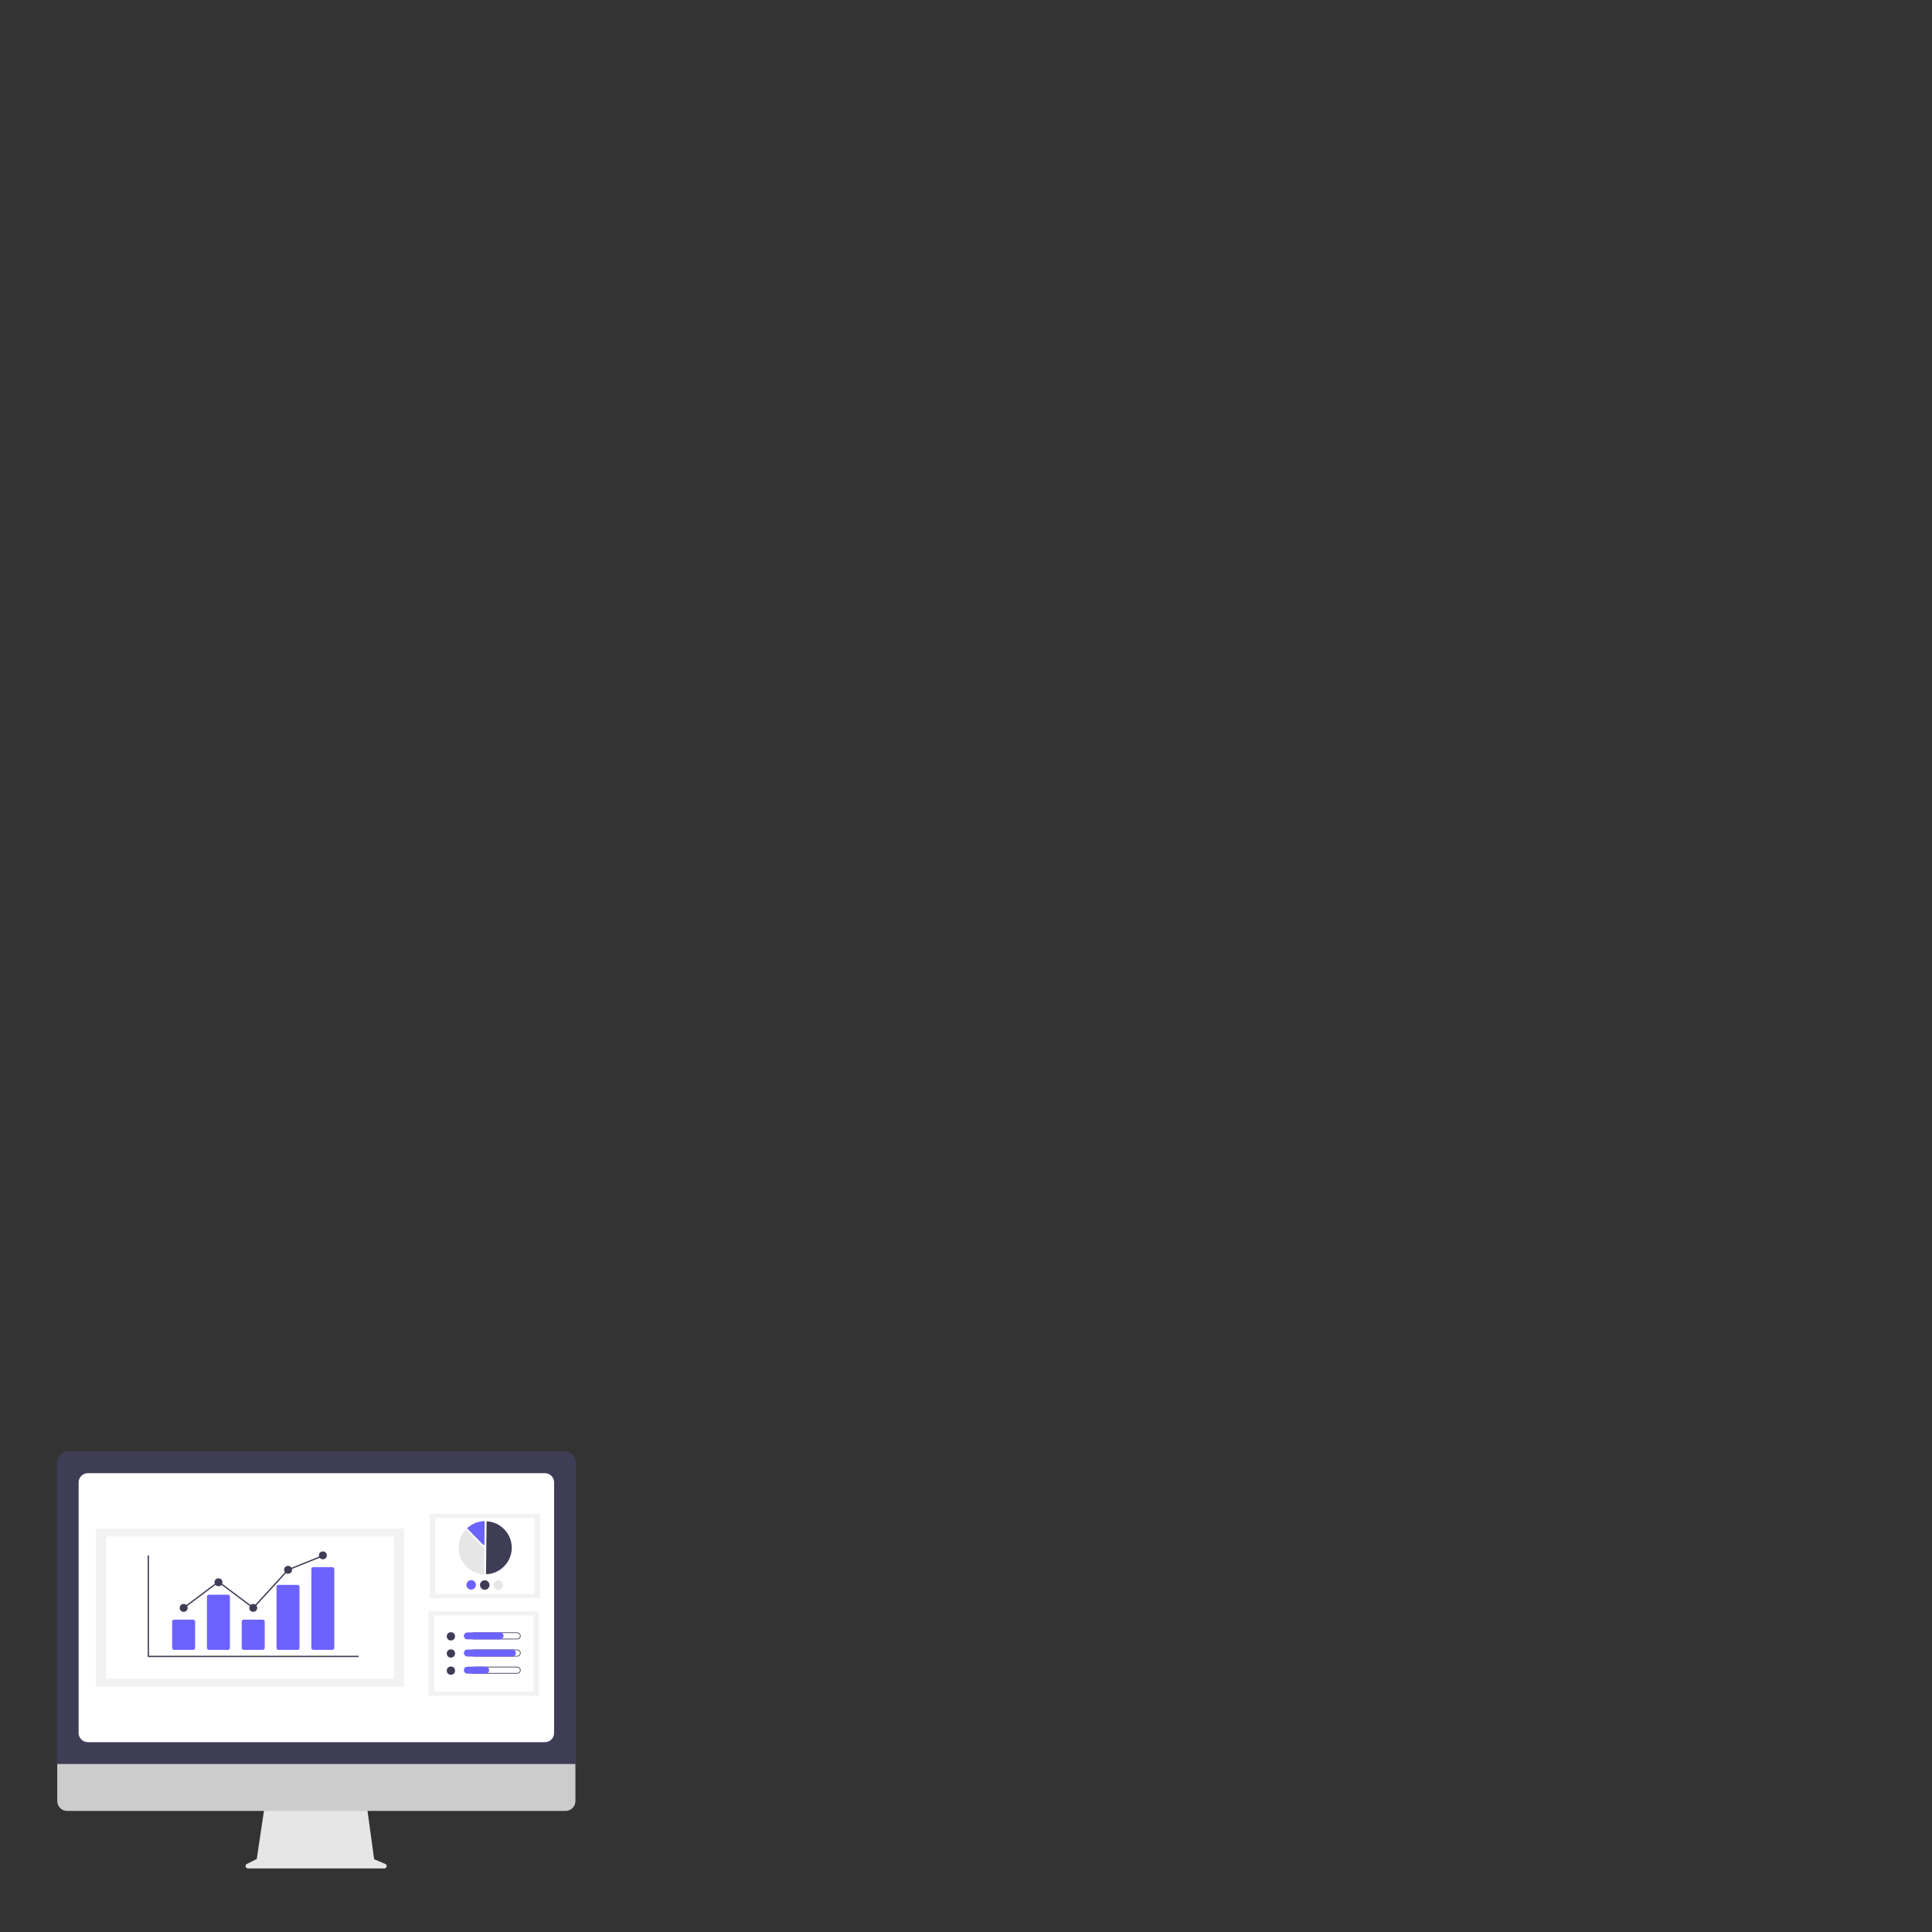 <?xml version="1.0" encoding="UTF-8" standalone="no"?>
<!DOCTYPE svg PUBLIC "-//W3C//DTD SVG 1.1//EN" "http://www.w3.org/Graphics/SVG/1.1/DTD/svg11.dtd">
<svg width="100%" height="100%" viewBox="0 0 1000 1000" version="1.1" xmlns="http://www.w3.org/2000/svg" xmlns:xlink="http://www.w3.org/1999/xlink" xml:space="preserve" xmlns:serif="http://www.serif.com/" style="fill-rule:evenodd;clip-rule:evenodd;stroke-linejoin:round;stroke-miterlimit:2;">
    <rect x="0" y="0" width="1000" height="1000" fill="#333333" stroke="none"/>
    <g transform="matrix(0.394,0,0,0.394,-21.323,698.307)">
        <path d="M560.206,676.255L545.614,670.111L535.604,596.959L402.299,596.959L391.449,669.812L378.393,676.339C377.345,676.864 376.68,677.94 376.68,679.112C376.68,680.813 378.079,682.212 379.78,682.212L559.004,682.212C560.704,682.212 562.104,680.813 562.104,679.112C562.104,677.867 561.354,676.738 560.206,676.255Z" style="fill:rgb(230,230,230);fill-rule:nonzero;"/>
    </g>
    <g transform="matrix(0.394,0,0,0.394,-21.323,698.307)">
        <path d="M797.098,606.692L142.268,606.692C135.162,606.676 129.324,600.824 129.324,593.718L129.324,501.379L810.042,501.379L810.042,593.719C810.042,600.824 804.203,606.676 797.098,606.692Z" style="fill:rgb(204,204,204);fill-rule:nonzero;"/>
    </g>
    <g transform="matrix(0.394,0,0,0.394,-21.323,698.307)">
        <path d="M810.726,545.021L128.726,545.021L128.726,149.92C128.736,141.344 135.79,134.29 144.366,134.28L795.087,134.28C803.662,134.29 810.716,141.344 810.726,149.92L810.726,545.021Z" style="fill:rgb(63,61,86);fill-rule:nonzero;"/>
    </g>
    <g transform="matrix(0.394,0,0,0.394,-21.323,698.307)">
        <path d="M769.993,516.344L169.46,516.344C162.848,516.337 157.41,510.899 157.403,504.288L157.403,175.014C157.41,168.402 162.848,162.964 169.46,162.956L769.993,162.956C776.605,162.964 782.043,168.402 782.05,175.014L782.05,504.288C782.043,510.899 776.605,516.337 769.993,516.344Z" style="fill:white;fill-rule:nonzero;"/>
    </g>
    <g transform="matrix(0.394,0,0,0.394,29.418,751.238)">
        <rect x="489.86" y="81.909" width="144.996" height="110.773" style="fill:rgb(242,242,242);"/>
    </g>
    <g transform="matrix(0.394,0,0,0.394,29.418,751.238)">
        <rect x="497.065" y="87.414" width="130.586" height="99.765" style="fill:white;"/>
    </g>
    <g transform="matrix(0.394,0,0,0.394,-21.323,698.307)">
        <path d="M693.377,295.695C693.395,295.695 693.412,295.695 693.429,295.694C711.818,294.732 726.427,279.339 726.427,260.924C726.427,242.803 712.279,227.557 694.208,226.205C693.988,226.187 693.77,226.263 693.607,226.413C693.445,226.561 693.352,226.769 693.35,226.989L692.589,294.891C692.585,295.327 692.941,295.69 693.377,295.695Z" style="fill:rgb(63,61,86);fill-rule:nonzero;"/>
    </g>
    <g transform="matrix(0.394,0,0,0.394,-21.323,698.307)">
        <path d="M666.072,237.433C666.343,237.436 666.602,237.547 666.792,237.74L690.167,261.646C690.357,261.839 690.462,262.1 690.458,262.371L690.094,294.863C690.092,295.144 689.972,295.413 689.764,295.603C689.555,295.795 689.276,295.892 688.993,295.87C670.804,294.509 656.564,279.163 656.564,260.924C656.564,252.407 659.668,244.175 665.293,237.78C665.481,237.567 665.75,237.441 666.034,237.433L666.072,237.433Z" style="fill:rgb(230,230,230);fill-rule:nonzero;"/>
    </g>
    <g transform="matrix(0.394,0,0,0.394,-21.323,698.307)">
        <path d="M689.842,225.927C690.103,225.93 690.353,226.033 690.541,226.213C690.746,226.408 690.86,226.679 690.855,226.961L690.527,256.277C690.52,256.832 690.062,257.286 689.506,257.286C689.231,257.286 688.968,257.175 688.776,256.979L668.378,236.118C668.191,235.927 668.087,235.67 668.087,235.403C668.087,235.11 668.213,234.831 668.433,234.636C674.364,229.416 681.888,226.346 689.779,225.928C689.8,225.927 689.821,225.927 689.842,225.927Z" style="fill:rgb(108,99,255);fill-rule:nonzero;"/>
    </g>
    <g transform="matrix(0.394,0,0,0.394,-21.323,698.307)">
        <path d="M679.334,309.775C679.295,313.179 676.485,315.959 673.08,315.959C669.65,315.959 666.827,313.136 666.827,309.705C666.827,306.275 669.65,303.452 673.08,303.452L673.151,303.452C676.579,303.495 679.368,306.347 679.334,309.775Z" style="fill:rgb(108,99,255);fill-rule:nonzero;"/>
    </g>
    <g transform="matrix(0.394,0,0,0.394,-21.323,698.307)">
        <path d="M697.199,309.976C697.161,313.38 694.35,316.159 690.946,316.159C687.516,316.159 684.693,313.336 684.693,309.906C684.693,306.475 687.516,303.652 690.946,303.652C690.97,303.652 690.993,303.652 691.016,303.653C694.445,303.695 697.234,306.547 697.199,309.976Z" style="fill:rgb(63,61,86);fill-rule:nonzero;"/>
    </g>
    <g transform="matrix(0.394,0,0,0.394,-21.323,698.307)">
        <path d="M715.065,310.176C715.027,313.58 712.216,316.359 708.812,316.359C705.382,316.359 702.559,313.536 702.559,310.106C702.559,306.675 705.382,303.852 708.812,303.852C708.835,303.852 708.859,303.853 708.882,303.853C712.311,303.895 715.1,306.747 715.065,310.176Z" style="fill:rgb(230,230,230);fill-rule:nonzero;"/>
    </g>
    <g transform="matrix(0.394,0,0,0.394,29.418,751.238)">
        <rect x="488.333" y="210.116" width="144.996" height="110.773" style="fill:rgb(242,242,242);"/>
    </g>
    <g transform="matrix(0.394,0,0,0.394,29.418,751.238)">
        <rect x="495.538" y="215.621" width="130.586" height="99.765" style="fill:white;"/>
    </g>
    <g transform="matrix(0.394,0,0,0.394,29.418,751.238)">
        <circle cx="517.695" cy="242.988" r="5.422" style="fill:rgb(63,61,86);"/>
    </g>
    <g transform="matrix(0.394,0,0,0.394,-21.323,698.307)">
        <path d="M733.539,373.049L733.545,373.049C735.562,373.049 737.222,374.709 737.222,376.726C737.222,378.744 735.562,380.404 733.545,380.404L676.513,380.404C674.496,380.404 672.836,378.744 672.836,376.726C672.836,374.709 674.496,373.049 676.513,373.049L733.539,373.049M733.546,372.149L676.506,372.149C673.995,372.149 671.929,374.215 671.929,376.726C671.929,379.238 673.995,381.304 676.506,381.304L733.546,381.304C736.057,381.304 738.123,379.238 738.123,376.726C738.123,374.215 736.057,372.149 733.546,372.149Z" style="fill:rgb(63,61,86);fill-rule:nonzero;"/>
    </g>
    <g transform="matrix(0.394,0,0,0.394,-21.323,698.307)">
        <path d="M711.038,381.304L668.109,381.304C665.598,381.304 663.532,379.238 663.532,376.726C663.532,374.215 665.598,372.149 668.109,372.149L711.038,372.149C713.549,372.149 715.615,374.215 715.615,376.726C715.615,379.238 713.549,381.304 711.038,381.304Z" style="fill:rgb(108,99,255);fill-rule:nonzero;"/>
    </g>
    <g transform="matrix(0.394,0,0,0.394,29.418,751.238)">
        <circle cx="517.695" cy="265.503" r="5.422" style="fill:rgb(63,61,86);"/>
    </g>
    <g transform="matrix(0.394,0,0,0.394,-21.323,698.307)">
        <path d="M733.539,395.564L733.545,395.564C735.562,395.564 737.222,397.224 737.222,399.241C737.222,401.259 735.562,402.918 733.545,402.918L676.513,402.918C674.496,402.918 672.836,401.259 672.836,399.241C672.836,397.224 674.496,395.564 676.513,395.564L733.539,395.564M733.539,394.664L676.513,394.664C674.002,394.664 671.936,396.73 671.936,399.241C671.936,401.753 674.002,403.819 676.513,403.819L733.539,403.819C736.05,403.819 738.117,401.753 738.117,399.241C738.117,396.73 736.05,394.664 733.539,394.664Z" style="fill:rgb(63,61,86);fill-rule:nonzero;"/>
    </g>
    <g transform="matrix(0.394,0,0,0.394,-21.323,698.307)">
        <path d="M727.248,403.819L668.109,403.819C665.598,403.819 663.532,401.753 663.532,399.241C663.532,396.73 665.598,394.664 668.109,394.664L727.248,394.664C729.76,394.664 731.826,396.73 731.826,399.241C731.826,401.753 729.76,403.819 727.248,403.819Z" style="fill:rgb(108,99,255);fill-rule:nonzero;"/>
    </g>
    <g transform="matrix(0.394,0,0,0.394,29.418,751.238)">
        <circle cx="517.695" cy="288.018" r="5.422" style="fill:rgb(63,61,86);"/>
    </g>
    <g transform="matrix(0.394,0,0,0.394,-21.323,698.307)">
        <path d="M733.539,418.079L733.545,418.079C735.562,418.079 737.222,419.739 737.222,421.756C737.222,423.773 735.562,425.433 733.545,425.433L676.513,425.433C674.496,425.433 672.836,423.773 672.836,421.756C672.836,419.739 674.496,418.079 676.513,418.079L733.539,418.079M733.539,417.179L676.513,417.179C674.002,417.179 671.936,419.245 671.936,421.756C671.936,424.267 674.002,426.334 676.513,426.334L733.539,426.334C736.05,426.334 738.117,424.267 738.117,421.756C738.117,419.245 736.05,417.179 733.539,417.179Z" style="fill:rgb(63,61,86);fill-rule:nonzero;"/>
    </g>
    <g transform="matrix(0.394,0,0,0.394,-21.323,698.307)">
        <path d="M692.125,426.334L668.102,426.334C665.591,426.334 663.525,424.267 663.525,421.756C663.525,419.245 665.591,417.178 668.102,417.178C668.105,417.178 668.107,417.178 668.109,417.179L692.125,417.179C694.634,417.182 696.696,419.248 696.696,421.756C696.696,424.265 694.634,426.33 692.125,426.334Z" style="fill:rgb(108,99,255);fill-rule:nonzero;"/>
    </g>
    <g transform="matrix(0.394,0,0,0.394,29.418,751.238)">
        <rect x="51.188" y="101.508" width="405.093" height="207.61" style="fill:rgb(242,242,242);"/>
    </g>
    <g transform="matrix(0.394,0,0,0.394,29.418,751.238)">
        <rect x="64.692" y="111.824" width="378.087" height="186.978" style="fill:white;"/>
    </g>
    <g transform="matrix(0.394,0,0,0.394,-21.323,698.307)">
        <path d="M524.614,404.557L248.996,404.557C248.523,404.557 248.133,404.168 248.133,403.695L248.133,271.591C248.133,271.118 248.523,270.728 248.996,270.728C249.469,270.728 249.859,271.118 249.859,271.591L249.859,402.832L524.614,402.832C525.087,402.832 525.477,403.221 525.477,403.695C525.477,404.168 525.087,404.557 524.614,404.557Z" style="fill:rgb(63,61,86);fill-rule:nonzero;"/>
    </g>
    <g transform="matrix(0.394,0,0,0.394,-21.323,698.307)">
        <path d="M307.884,395.069L282.815,395.069C281.411,395.068 280.256,393.913 280.255,392.509L280.255,357.952C280.256,356.548 281.411,355.393 282.815,355.391L307.884,355.391C309.288,355.393 310.442,356.548 310.444,357.952L310.444,392.509C310.442,393.913 309.288,395.068 307.884,395.069Z" style="fill:rgb(108,99,255);fill-rule:nonzero;"/>
    </g>
    <g transform="matrix(0.394,0,0,0.394,-21.323,698.307)">
        <path d="M353.599,395.069L328.531,395.069C327.127,395.068 325.972,393.913 325.97,392.509L325.97,325.174C325.972,323.77 327.127,322.616 328.531,322.614L353.599,322.614C355.003,322.616 356.158,323.77 356.16,325.174L356.16,392.509C356.158,393.913 355.003,395.068 353.599,395.069Z" style="fill:rgb(108,99,255);fill-rule:nonzero;"/>
    </g>
    <g transform="matrix(0.394,0,0,0.394,-21.323,698.307)">
        <path d="M399.315,395.069L374.246,395.069C372.842,395.068 371.688,393.913 371.686,392.509L371.686,357.952C371.688,356.548 372.842,355.393 374.246,355.391L399.315,355.391C400.719,355.393 401.874,356.548 401.875,357.952L401.875,392.509C401.874,393.913 400.719,395.068 399.315,395.069Z" style="fill:rgb(108,99,255);fill-rule:nonzero;"/>
    </g>
    <g transform="matrix(0.394,0,0,0.394,-21.323,698.307)">
        <path d="M445.031,395.069L419.962,395.069C418.59,395.099 417.436,393.997 417.401,392.625L417.401,312.12C417.436,310.748 418.59,309.646 419.962,309.676L445.031,309.676C446.403,309.646 447.557,310.748 447.591,312.12L447.591,392.625C447.557,393.997 446.403,395.099 445.031,395.069Z" style="fill:rgb(108,99,255);fill-rule:nonzero;"/>
    </g>
    <g transform="matrix(0.394,0,0,0.394,-21.323,698.307)">
        <path d="M490.746,395.069L465.678,395.069C464.274,395.068 463.119,393.913 463.117,392.509L463.117,288.947C463.119,287.543 464.274,286.388 465.678,286.387L490.746,286.387C492.15,286.388 493.305,287.543 493.307,288.947L493.307,392.509C493.305,393.913 492.15,395.068 490.746,395.069Z" style="fill:rgb(108,99,255);fill-rule:nonzero;"/>
    </g>
    <g transform="matrix(0.394,0,0,0.394,29.418,751.238)">
        <circle cx="166.623" cy="205.585" r="5.175" style="fill:rgb(63,61,86);"/>
    </g>
    <g transform="matrix(0.394,0,0,0.394,29.418,751.238)">
        <circle cx="212.339" cy="171.945" r="5.175" style="fill:rgb(63,61,86);"/>
    </g>
    <g transform="matrix(0.394,0,0,0.394,29.418,751.238)">
        <circle cx="258.054" cy="205.585" r="5.175" style="fill:rgb(63,61,86);"/>
    </g>
    <g transform="matrix(0.394,0,0,0.394,29.418,751.238)">
        <circle cx="303.77" cy="155.556" r="5.175" style="fill:rgb(63,61,86);"/>
    </g>
    <g transform="matrix(0.394,0,0,0.394,29.418,751.238)">
        <circle cx="349.486" cy="136.58" r="5.175" style="fill:rgb(63,61,86);"/>
    </g>
    <g transform="matrix(0.394,0,0,0.394,29.418,751.238)">
        <path d="M258.163,206.744L212.339,172.421L167.14,206.275L166.106,204.895L212.339,170.265L257.945,204.425L303.266,154.83L303.447,154.756L349.163,136.337L349.808,137.937L304.274,156.283L258.163,206.744Z" style="fill:rgb(63,61,86);fill-rule:nonzero;"/>
    </g>
</svg>
